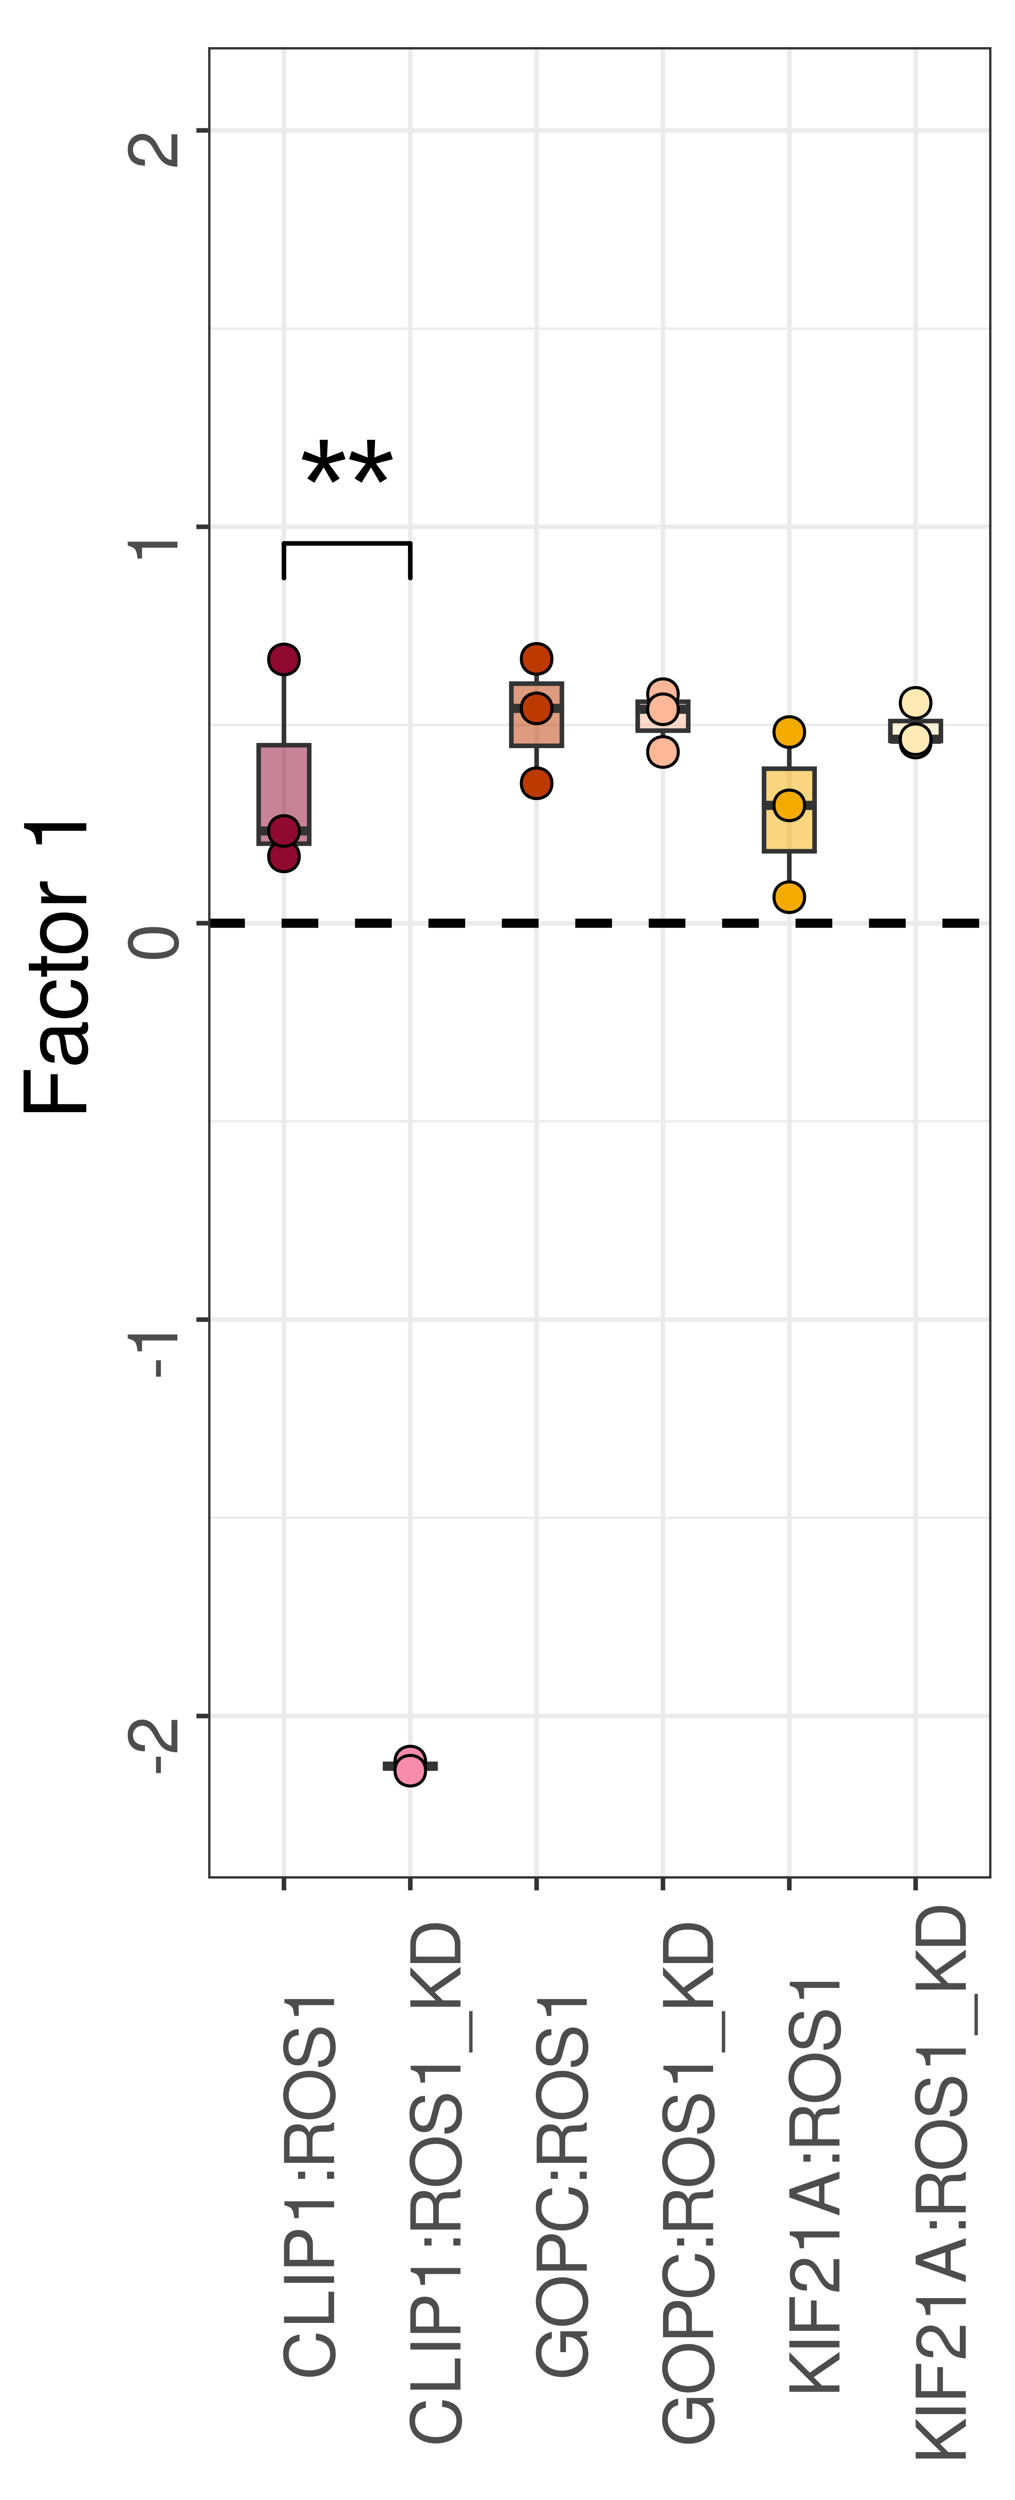 <?xml version="1.0" encoding="UTF-8"?>
<svg xmlns="http://www.w3.org/2000/svg" xmlns:xlink="http://www.w3.org/1999/xlink" width="236pt" height="581pt" viewBox="0 0 236 581" version="1.1">
<defs>
<g>
<symbol overflow="visible" id="glyph0-0">
<path style="stroke:none;" d="M 2.844 -19.578 L 18.484 -19.578 L 18.484 0 L 2.844 0 Z M 3.906 -18.516 L 3.906 -1.062 L 17.422 -1.062 L 17.422 -18.516 Z M 3.906 -18.516 "/>
</symbol>
<symbol overflow="visible" id="glyph0-1">
<path style="stroke:none;" d="M 6.328 -15.484 L 10 -16.906 L 10.625 -15.078 L 6.703 -14.062 L 9.281 -10.594 L 7.625 -9.594 L 5.547 -13.172 L 3.375 -9.609 L 1.719 -10.609 L 4.344 -14.062 L 0.453 -15.078 L 1.078 -16.938 L 4.797 -15.453 L 4.625 -19.578 L 6.516 -19.578 Z M 6.328 -15.484 "/>
</symbol>
<symbol overflow="visible" id="glyph1-0">
<path style="stroke:none;" d=""/>
</symbol>
<symbol overflow="visible" id="glyph1-1">
<path style="stroke:none;" d="M -4.984 -4.547 L -4.984 -0.734 L -3.844 -0.734 L -3.844 -4.547 Z M -4.984 -4.547 "/>
</symbol>
<symbol overflow="visible" id="glyph1-2">
<path style="stroke:none;" d="M -1.391 -8.094 L -1.391 -2.125 C -2.359 -2.266 -2.953 -2.781 -3.812 -4.172 L -4.703 -5.781 C -5.578 -7.359 -6.766 -8.172 -8.188 -8.172 C -9.156 -8.172 -10.047 -7.797 -10.672 -7.125 C -11.281 -6.453 -11.562 -5.609 -11.562 -4.547 C -11.562 -3.109 -11.062 -2.031 -10.062 -1.406 C -9.453 -1.016 -8.734 -0.828 -7.562 -0.797 L -7.562 -2.203 C -8.359 -2.25 -8.812 -2.359 -9.203 -2.547 C -9.906 -2.906 -10.344 -3.641 -10.344 -4.5 C -10.344 -5.781 -9.406 -6.734 -8.156 -6.734 C -7.234 -6.734 -6.438 -6.203 -5.859 -5.203 L -4.984 -3.734 C -3.625 -1.359 -2.547 -0.672 -0.016 -0.547 L -0.016 -8.094 Z M -1.391 -8.094 "/>
</symbol>
<symbol overflow="visible" id="glyph1-3">
<path style="stroke:none;" d="M -8.234 -4.141 L 0 -4.141 L 0 -5.547 L -11.562 -5.547 L -11.562 -4.625 C -9.797 -4.125 -9.547 -3.812 -9.266 -1.625 L -8.234 -1.625 Z M -8.234 -4.141 "/>
</symbol>
<symbol overflow="visible" id="glyph1-4">
<path style="stroke:none;" d="M -11.562 -4.406 C -11.562 -3.344 -11.094 -2.391 -10.297 -1.797 C -9.281 -1.062 -7.75 -0.688 -5.594 -0.688 C -1.703 -0.688 0.375 -1.969 0.375 -4.406 C 0.375 -6.797 -1.703 -8.109 -5.5 -8.109 C -7.75 -8.109 -9.25 -7.766 -10.297 -7.016 C -11.109 -6.422 -11.562 -5.469 -11.562 -4.406 Z M -10.312 -4.406 C -10.312 -5.922 -8.766 -6.672 -5.625 -6.672 C -2.344 -6.672 -0.797 -5.938 -0.797 -4.375 C -0.797 -2.875 -2.406 -2.125 -5.578 -2.125 C -8.766 -2.125 -10.312 -2.875 -10.312 -4.406 Z M -10.312 -4.406 "/>
</symbol>
<symbol overflow="visible" id="glyph1-5">
<path style="stroke:none;" d="M -8.047 -10.594 C -10.609 -10.125 -11.859 -8.656 -11.859 -6.094 C -11.859 -4.531 -11.359 -3.266 -10.406 -2.406 C -9.25 -1.344 -7.578 -0.766 -5.703 -0.766 C -3.781 -0.766 -2.125 -1.359 -0.984 -2.453 C -0.062 -3.359 0.375 -4.516 0.375 -6.031 C 0.375 -8.875 -1.172 -10.484 -4.25 -10.828 L -4.25 -9.297 C -3.453 -9.172 -2.906 -9.016 -2.453 -8.766 C -1.484 -8.281 -0.938 -7.297 -0.938 -6.047 C -0.938 -3.734 -2.797 -2.25 -5.719 -2.25 C -8.703 -2.25 -10.547 -3.641 -10.547 -5.922 C -10.547 -6.859 -10.266 -7.75 -9.812 -8.219 C -9.406 -8.656 -8.922 -8.891 -8.047 -9.078 Z M -8.047 -10.594 "/>
</symbol>
<symbol overflow="visible" id="glyph1-6">
<path style="stroke:none;" d="M -11.656 -2.766 L -11.656 -1.281 L 0 -1.281 L 0 -8.531 L -1.312 -8.531 L -1.312 -2.766 Z M -11.656 -2.766 "/>
</symbol>
<symbol overflow="visible" id="glyph1-7">
<path style="stroke:none;" d="M -11.656 -3.109 L -11.656 -1.594 L 0 -1.594 L 0 -3.109 Z M -11.656 -3.109 "/>
</symbol>
<symbol overflow="visible" id="glyph1-8">
<path style="stroke:none;" d="M -4.938 -2.938 L -4.938 -6.609 C -4.938 -7.516 -5.219 -8.234 -5.781 -8.859 C -6.422 -9.562 -7.172 -9.875 -8.234 -9.875 C -10.438 -9.875 -11.656 -8.578 -11.656 -6.266 L -11.656 -1.453 L 0 -1.453 L 0 -2.938 Z M -6.25 -2.938 L -10.359 -2.938 L -10.359 -6.047 C -10.359 -7.469 -9.578 -8.312 -8.297 -8.312 C -7.031 -8.312 -6.25 -7.469 -6.25 -6.047 Z M -6.25 -2.938 "/>
</symbol>
<symbol overflow="visible" id="glyph1-9">
<path style="stroke:none;" d="M -1.656 -3.422 L -1.656 -1.766 L 0 -1.766 L 0 -3.422 Z M -8.391 -3.422 L -8.391 -1.766 L -6.719 -1.766 L -6.719 -3.422 Z M -8.391 -3.422 "/>
</symbol>
<symbol overflow="visible" id="glyph1-10">
<path style="stroke:none;" d="M -5.031 -2.969 L -5.031 -6.812 C -5.031 -8.141 -4.391 -8.734 -2.938 -8.734 L -1.906 -8.719 C -1.188 -8.719 -0.484 -8.844 0 -9.062 L 0 -10.859 L -0.375 -10.859 C -0.75 -10.297 -1.172 -10.188 -2.719 -10.156 C -4.641 -10.141 -5.219 -9.844 -5.766 -8.578 C -6.422 -9.891 -7.203 -10.422 -8.547 -10.422 C -10.562 -10.422 -11.656 -9.172 -11.656 -6.859 L -11.656 -1.484 L 0 -1.484 L 0 -2.969 Z M -6.344 -2.969 L -10.359 -2.969 L -10.359 -6.578 C -10.359 -7.406 -10.219 -7.891 -9.906 -8.25 C -9.562 -8.656 -9.047 -8.859 -8.359 -8.859 C -6.953 -8.859 -6.344 -8.156 -6.344 -6.578 Z M -6.344 -2.969 "/>
</symbol>
<symbol overflow="visible" id="glyph1-11">
<path style="stroke:none;" d="M -11.859 -6.219 C -11.859 -2.875 -9.391 -0.609 -5.75 -0.609 C -2.078 -0.609 0.375 -2.859 0.375 -6.234 C 0.375 -7.656 -0.062 -8.906 -0.859 -9.859 C -1.938 -11.125 -3.75 -11.875 -5.641 -11.875 C -9.406 -11.875 -11.859 -9.641 -11.859 -6.219 Z M -10.547 -6.219 C -10.547 -8.75 -8.641 -10.391 -5.688 -10.391 C -2.859 -10.391 -0.938 -8.703 -0.938 -6.234 C -0.938 -3.75 -2.859 -2.094 -5.75 -2.094 C -8.625 -2.094 -10.547 -3.75 -10.547 -6.219 Z M -10.547 -6.219 "/>
</symbol>
<symbol overflow="visible" id="glyph1-12">
<path style="stroke:none;" d="M -8.234 -9.531 C -9.047 -9.531 -9.266 -9.484 -9.812 -9.234 C -11.156 -8.594 -11.859 -7.234 -11.859 -5.266 C -11.859 -2.703 -10.547 -1.125 -8.438 -1.125 C -7.016 -1.125 -6.109 -1.875 -5.719 -3.406 L -4.938 -6.297 C -4.562 -7.797 -3.969 -8.453 -3.062 -8.453 C -2.438 -8.453 -1.797 -8.109 -1.438 -7.609 C -1.109 -7.156 -0.938 -6.422 -0.938 -5.469 C -0.938 -4.188 -1.25 -3.344 -1.922 -2.781 C -2.438 -2.359 -2.984 -2.156 -3.719 -2.172 L -3.719 -0.766 C -2.641 -0.781 -1.938 -0.984 -1.297 -1.453 C -0.188 -2.25 0.375 -3.594 0.375 -5.375 C 0.375 -6.766 0.047 -7.906 -0.531 -8.656 C -1.156 -9.438 -2.188 -9.938 -3.203 -9.938 C -4.641 -9.938 -5.703 -9.047 -6.125 -7.453 L -6.906 -4.531 C -7.297 -3.125 -7.75 -2.609 -8.641 -2.609 C -9.828 -2.609 -10.609 -3.641 -10.609 -5.219 C -10.609 -7.078 -9.781 -8.109 -8.234 -8.125 Z M -8.234 -9.531 "/>
</symbol>
<symbol overflow="visible" id="glyph1-13">
<path style="stroke:none;" d="M 2.016 -9.25 L 2.016 0.359 L 2.812 0.359 L 2.812 -9.25 Z M 2.016 -9.25 "/>
</symbol>
<symbol overflow="visible" id="glyph1-14">
<path style="stroke:none;" d="M -4.078 -2.75 L -5.984 -4.656 L 0 -8.766 L 0 -10.531 L -6.906 -5.734 L -11.656 -10.484 L -11.656 -8.562 L -5.766 -2.75 L -11.656 -2.75 L -11.656 -1.266 L 0 -1.266 L 0 -2.75 Z M -4.078 -2.75 "/>
</symbol>
<symbol overflow="visible" id="glyph1-15">
<path style="stroke:none;" d="M 0 -1.422 L 0 -5.922 C 0 -8.859 -2.203 -10.672 -5.844 -10.672 C -9.453 -10.672 -11.656 -8.875 -11.656 -5.922 L -11.656 -1.422 Z M -1.312 -2.906 L -10.359 -2.906 L -10.359 -5.656 C -10.359 -7.969 -8.797 -9.188 -5.828 -9.188 C -2.859 -9.188 -1.312 -7.969 -1.312 -5.656 Z M -1.312 -2.906 "/>
</symbol>
<symbol overflow="visible" id="glyph1-16">
<path style="stroke:none;" d="M -6.156 -11.344 L -6.156 -6.484 L -4.844 -6.484 L -4.844 -10.031 L -4.531 -10.031 C -2.453 -10.031 -0.938 -8.5 -0.938 -6.375 C -0.938 -5.188 -1.375 -4.109 -2.125 -3.422 C -2.953 -2.656 -4.359 -2.188 -5.797 -2.188 C -8.656 -2.188 -10.547 -3.828 -10.547 -6.281 C -10.547 -8.062 -9.625 -9.344 -8.125 -9.656 L -8.125 -11.188 C -10.5 -10.766 -11.859 -8.969 -11.859 -6.297 C -11.859 -4.875 -11.484 -3.734 -10.734 -2.812 C -9.609 -1.453 -7.812 -0.703 -5.719 -0.703 C -2.125 -0.703 0.375 -2.891 0.375 -6.047 C 0.375 -7.625 -0.219 -8.875 -1.484 -10.031 L 0.062 -10.406 L 0.062 -11.344 Z M -6.156 -11.344 "/>
</symbol>
<symbol overflow="visible" id="glyph1-17">
<path style="stroke:none;" d="M -5.312 -2.922 L -5.312 -8.5 L -6.625 -8.5 L -6.625 -2.922 L -10.359 -2.922 L -10.359 -9.266 L -11.656 -9.266 L -11.656 -1.438 L 0 -1.438 L 0 -2.922 Z M -5.312 -2.922 "/>
</symbol>
<symbol overflow="visible" id="glyph1-18">
<path style="stroke:none;" d="M -3.5 -7.578 L 0 -8.781 L 0 -10.453 L -11.656 -6.359 L -11.656 -4.438 L 0 -0.266 L 0 -1.859 L -3.5 -3.094 Z M -4.75 -7.172 L -4.75 -3.453 L -10.062 -5.375 Z M -4.75 -7.172 "/>
</symbol>
<symbol overflow="visible" id="glyph2-0">
<path style="stroke:none;" d=""/>
</symbol>
<symbol overflow="visible" id="glyph2-1">
<path style="stroke:none;" d="M -6.641 -3.656 L -6.641 -10.625 L -8.281 -10.625 L -8.281 -3.656 L -12.938 -3.656 L -12.938 -11.578 L -14.578 -11.578 L -14.578 -1.797 L 0 -1.797 L 0 -3.656 Z M -6.641 -3.656 "/>
</symbol>
<symbol overflow="visible" id="glyph2-2">
<path style="stroke:none;" d="M -0.984 -10.703 C -0.938 -10.516 -0.938 -10.438 -0.938 -10.344 C -0.938 -9.766 -1.234 -9.438 -1.766 -9.438 L -7.922 -9.438 C -9.781 -9.438 -10.781 -8.078 -10.781 -5.5 C -10.781 -3.953 -10.344 -2.734 -9.562 -2.016 C -9.016 -1.547 -8.422 -1.344 -7.375 -1.297 L -7.375 -2.984 C -8.656 -3.125 -9.234 -3.875 -9.234 -5.438 C -9.234 -6.953 -8.688 -7.781 -7.688 -7.781 L -7.234 -7.781 C -6.516 -7.766 -6.266 -7.406 -6.078 -6.047 C -5.781 -3.688 -5.703 -3.312 -5.438 -2.688 C -4.922 -1.453 -4 -0.844 -2.641 -0.844 C -0.734 -0.844 0.453 -2.156 0.453 -4.281 C 0.453 -5.594 0 -6.656 -1.078 -7.844 C 0 -7.953 0.453 -8.484 0.453 -9.562 C 0.453 -9.922 0.422 -10.141 0.281 -10.703 Z M -3.297 -7.781 C -2.734 -7.781 -2.406 -7.625 -1.938 -7.125 C -1.312 -6.438 -1 -5.625 -1 -4.641 C -1 -3.344 -1.625 -2.578 -2.688 -2.578 C -3.781 -2.578 -4.344 -3.297 -4.594 -5.094 C -4.844 -6.875 -4.922 -7.219 -5.188 -7.781 Z M -3.297 -7.781 "/>
</symbol>
<symbol overflow="visible" id="glyph2-3">
<path style="stroke:none;" d="M -6.953 -9.422 C -7.984 -9.344 -8.641 -9.125 -9.219 -8.719 C -10.203 -8 -10.781 -6.734 -10.781 -5.281 C -10.781 -2.438 -8.547 -0.625 -5.062 -0.625 C -1.688 -0.625 0.453 -2.422 0.453 -5.266 C 0.453 -7.766 -1.047 -9.344 -3.594 -9.547 L -3.594 -7.859 C -1.922 -7.578 -1.078 -6.719 -1.078 -5.297 C -1.078 -3.453 -2.578 -2.359 -5.062 -2.359 C -7.688 -2.359 -9.234 -3.438 -9.234 -5.266 C -9.234 -6.656 -8.422 -7.547 -6.953 -7.734 Z M -6.953 -9.422 "/>
</symbol>
<symbol overflow="visible" id="glyph2-4">
<path style="stroke:none;" d="M -10.484 -5.078 L -10.484 -3.359 L -13.359 -3.359 L -13.359 -1.703 L -10.484 -1.703 L -10.484 -0.281 L -9.125 -0.281 L -9.125 -1.703 L -1.203 -1.703 C -0.125 -1.703 0.453 -2.422 0.453 -3.719 C 0.453 -4.156 0.422 -4.516 0.312 -5.078 L -1.078 -5.078 C -1.016 -4.844 -1 -4.625 -1 -4.281 C -1 -3.562 -1.203 -3.359 -1.938 -3.359 L -9.125 -3.359 L -9.125 -5.078 Z M -10.484 -5.078 "/>
</symbol>
<symbol overflow="visible" id="glyph2-5">
<path style="stroke:none;" d="M -10.781 -5.438 C -10.781 -2.484 -8.688 -0.719 -5.156 -0.719 C -1.625 -0.719 0.453 -2.484 0.453 -5.453 C 0.453 -8.422 -1.641 -10.203 -5.078 -10.203 C -8.719 -10.203 -10.781 -8.484 -10.781 -5.438 Z M -9.234 -5.453 C -9.234 -7.344 -7.703 -8.453 -5.094 -8.453 C -2.625 -8.453 -1.078 -7.297 -1.078 -5.453 C -1.078 -3.594 -2.625 -2.453 -5.156 -2.453 C -7.703 -2.453 -9.234 -3.594 -9.234 -5.453 Z M -9.234 -5.453 "/>
</symbol>
<symbol overflow="visible" id="glyph2-6">
<path style="stroke:none;" d="M -10.484 -1.375 L 0 -1.375 L 0 -3.062 L -5.438 -3.062 C -7.953 -3.078 -9.078 -4.125 -9.016 -6.422 L -10.719 -6.422 C -10.766 -6.141 -10.781 -5.984 -10.781 -5.781 C -10.781 -4.703 -10.141 -3.875 -8.578 -2.922 L -10.484 -2.922 Z M -10.484 -1.375 "/>
</symbol>
<symbol overflow="visible" id="glyph2-7">
<path style="stroke:none;" d=""/>
</symbol>
<symbol overflow="visible" id="glyph2-8">
<path style="stroke:none;" d="M -10.297 -5.188 L 0 -5.188 L 0 -6.938 L -14.453 -6.938 L -14.453 -5.781 C -12.234 -5.156 -11.938 -4.766 -11.578 -2.047 L -10.297 -2.047 Z M -10.297 -5.188 "/>
</symbol>
</g>
<clipPath id="clip1">
  <path d="M 48.402 10.957 L 230.523 10.957 L 230.523 436.598 L 48.402 436.598 Z M 48.402 10.957 "/>
</clipPath>
<clipPath id="clip2">
  <path d="M 48.402 352 L 230.523 352 L 230.523 354 L 48.402 354 Z M 48.402 352 "/>
</clipPath>
<clipPath id="clip3">
  <path d="M 48.402 260 L 230.523 260 L 230.523 261 L 48.402 261 Z M 48.402 260 "/>
</clipPath>
<clipPath id="clip4">
  <path d="M 48.402 168 L 230.523 168 L 230.523 169 L 48.402 169 Z M 48.402 168 "/>
</clipPath>
<clipPath id="clip5">
  <path d="M 48.402 76 L 230.523 76 L 230.523 77 L 48.402 77 Z M 48.402 76 "/>
</clipPath>
<clipPath id="clip6">
  <path d="M 48.402 398 L 230.523 398 L 230.523 400 L 48.402 400 Z M 48.402 398 "/>
</clipPath>
<clipPath id="clip7">
  <path d="M 48.402 306 L 230.523 306 L 230.523 308 L 48.402 308 Z M 48.402 306 "/>
</clipPath>
<clipPath id="clip8">
  <path d="M 48.402 214 L 230.523 214 L 230.523 216 L 48.402 216 Z M 48.402 214 "/>
</clipPath>
<clipPath id="clip9">
  <path d="M 48.402 121 L 230.523 121 L 230.523 123 L 48.402 123 Z M 48.402 121 "/>
</clipPath>
<clipPath id="clip10">
  <path d="M 48.402 29 L 230.523 29 L 230.523 31 L 48.402 31 Z M 48.402 29 "/>
</clipPath>
<clipPath id="clip11">
  <path d="M 65 10.957 L 67 10.957 L 67 436.598 L 65 436.598 Z M 65 10.957 "/>
</clipPath>
<clipPath id="clip12">
  <path d="M 94 10.957 L 96 10.957 L 96 436.598 L 94 436.598 Z M 94 10.957 "/>
</clipPath>
<clipPath id="clip13">
  <path d="M 124 10.957 L 126 10.957 L 126 436.598 L 124 436.598 Z M 124 10.957 "/>
</clipPath>
<clipPath id="clip14">
  <path d="M 153 10.957 L 155 10.957 L 155 436.598 L 153 436.598 Z M 153 10.957 "/>
</clipPath>
<clipPath id="clip15">
  <path d="M 182 10.957 L 185 10.957 L 185 436.598 L 182 436.598 Z M 182 10.957 "/>
</clipPath>
<clipPath id="clip16">
  <path d="M 212 10.957 L 214 10.957 L 214 436.598 L 212 436.598 Z M 212 10.957 "/>
</clipPath>
<clipPath id="clip17">
  <path d="M 48.402 213 L 230.523 213 L 230.523 216 L 48.402 216 Z M 48.402 213 "/>
</clipPath>
<clipPath id="clip18">
  <path d="M 48.402 10.957 L 230.523 10.957 L 230.523 436.598 L 48.402 436.598 Z M 48.402 10.957 "/>
</clipPath>
</defs>
<g id="surface741">
<rect x="0" y="0" width="236" height="581" style="fill:rgb(100%,100%,100%);fill-opacity:1;stroke:none;"/>
<rect x="0" y="0" width="236" height="581" style="fill:rgb(100%,100%,100%);fill-opacity:1;stroke:none;"/>
<path style="fill:none;stroke-width:1.067;stroke-linecap:round;stroke-linejoin:round;stroke:rgb(100%,100%,100%);stroke-opacity:1;stroke-miterlimit:10;" d="M 0 581 L 236 581 L 236 0 L 0 0 Z M 0 581 "/>
<g clip-path="url(#clip1)" clip-rule="nonzero">
<path style=" stroke:none;fill-rule:nonzero;fill:rgb(100%,100%,100%);fill-opacity:1;" d="M 48.402 436.598 L 230.523 436.598 L 230.523 10.957 L 48.402 10.957 Z M 48.402 436.598 "/>
</g>
<g clip-path="url(#clip2)" clip-rule="nonzero">
<path style="fill:none;stroke-width:0.533;stroke-linecap:butt;stroke-linejoin:round;stroke:rgb(92.157%,92.157%,92.157%);stroke-opacity:1;stroke-miterlimit:10;" d="M 48.402 352.762 L 230.52 352.762 "/>
</g>
<g clip-path="url(#clip3)" clip-rule="nonzero">
<path style="fill:none;stroke-width:0.533;stroke-linecap:butt;stroke-linejoin:round;stroke:rgb(92.157%,92.157%,92.157%);stroke-opacity:1;stroke-miterlimit:10;" d="M 48.402 260.633 L 230.52 260.633 "/>
</g>
<g clip-path="url(#clip4)" clip-rule="nonzero">
<path style="fill:none;stroke-width:0.533;stroke-linecap:butt;stroke-linejoin:round;stroke:rgb(92.157%,92.157%,92.157%);stroke-opacity:1;stroke-miterlimit:10;" d="M 48.402 168.5 L 230.52 168.5 "/>
</g>
<g clip-path="url(#clip5)" clip-rule="nonzero">
<path style="fill:none;stroke-width:0.533;stroke-linecap:butt;stroke-linejoin:round;stroke:rgb(92.157%,92.157%,92.157%);stroke-opacity:1;stroke-miterlimit:10;" d="M 48.402 76.371 L 230.52 76.371 "/>
</g>
<g clip-path="url(#clip6)" clip-rule="nonzero">
<path style="fill:none;stroke-width:1.067;stroke-linecap:butt;stroke-linejoin:round;stroke:rgb(92.157%,92.157%,92.157%);stroke-opacity:1;stroke-miterlimit:10;" d="M 48.402 398.824 L 230.52 398.824 "/>
</g>
<g clip-path="url(#clip7)" clip-rule="nonzero">
<path style="fill:none;stroke-width:1.067;stroke-linecap:butt;stroke-linejoin:round;stroke:rgb(92.157%,92.157%,92.157%);stroke-opacity:1;stroke-miterlimit:10;" d="M 48.402 306.695 L 230.52 306.695 "/>
</g>
<g clip-path="url(#clip8)" clip-rule="nonzero">
<path style="fill:none;stroke-width:1.067;stroke-linecap:butt;stroke-linejoin:round;stroke:rgb(92.157%,92.157%,92.157%);stroke-opacity:1;stroke-miterlimit:10;" d="M 48.402 214.566 L 230.52 214.566 "/>
</g>
<g clip-path="url(#clip9)" clip-rule="nonzero">
<path style="fill:none;stroke-width:1.067;stroke-linecap:butt;stroke-linejoin:round;stroke:rgb(92.157%,92.157%,92.157%);stroke-opacity:1;stroke-miterlimit:10;" d="M 48.402 122.438 L 230.52 122.438 "/>
</g>
<g clip-path="url(#clip10)" clip-rule="nonzero">
<path style="fill:none;stroke-width:1.067;stroke-linecap:butt;stroke-linejoin:round;stroke:rgb(92.157%,92.157%,92.157%);stroke-opacity:1;stroke-miterlimit:10;" d="M 48.402 30.305 L 230.52 30.305 "/>
</g>
<g clip-path="url(#clip11)" clip-rule="nonzero">
<path style="fill:none;stroke-width:1.067;stroke-linecap:butt;stroke-linejoin:round;stroke:rgb(92.157%,92.157%,92.157%);stroke-opacity:1;stroke-miterlimit:10;" d="M 66.023 436.598 L 66.023 10.957 "/>
</g>
<g clip-path="url(#clip12)" clip-rule="nonzero">
<path style="fill:none;stroke-width:1.067;stroke-linecap:butt;stroke-linejoin:round;stroke:rgb(92.157%,92.157%,92.157%);stroke-opacity:1;stroke-miterlimit:10;" d="M 95.398 436.598 L 95.398 10.957 "/>
</g>
<g clip-path="url(#clip13)" clip-rule="nonzero">
<path style="fill:none;stroke-width:1.067;stroke-linecap:butt;stroke-linejoin:round;stroke:rgb(92.157%,92.157%,92.157%);stroke-opacity:1;stroke-miterlimit:10;" d="M 124.773 436.598 L 124.773 10.957 "/>
</g>
<g clip-path="url(#clip14)" clip-rule="nonzero">
<path style="fill:none;stroke-width:1.067;stroke-linecap:butt;stroke-linejoin:round;stroke:rgb(92.157%,92.157%,92.157%);stroke-opacity:1;stroke-miterlimit:10;" d="M 154.148 436.598 L 154.148 10.957 "/>
</g>
<g clip-path="url(#clip15)" clip-rule="nonzero">
<path style="fill:none;stroke-width:1.067;stroke-linecap:butt;stroke-linejoin:round;stroke:rgb(92.157%,92.157%,92.157%);stroke-opacity:1;stroke-miterlimit:10;" d="M 183.523 436.598 L 183.523 10.957 "/>
</g>
<g clip-path="url(#clip16)" clip-rule="nonzero">
<path style="fill:none;stroke-width:1.067;stroke-linecap:butt;stroke-linejoin:round;stroke:rgb(92.157%,92.157%,92.157%);stroke-opacity:1;stroke-miterlimit:10;" d="M 212.895 436.598 L 212.895 10.957 "/>
</g>
<path style="fill:none;stroke-width:1.067;stroke-linecap:butt;stroke-linejoin:round;stroke:rgb(20%,20%,20%);stroke-opacity:1;stroke-miterlimit:10;" d="M 66.023 173.199 L 66.023 153.266 "/>
<path style="fill:none;stroke-width:1.067;stroke-linecap:butt;stroke-linejoin:round;stroke:rgb(20%,20%,20%);stroke-opacity:1;stroke-miterlimit:10;" d="M 66.023 196.082 L 66.023 199.039 "/>
<path style="fill-rule:nonzero;fill:rgb(56.078%,3.922%,18.039%);fill-opacity:0.502;stroke-width:1.067;stroke-linecap:butt;stroke-linejoin:miter;stroke:rgb(20%,20%,20%);stroke-opacity:1;stroke-miterlimit:10;" d="M 60.148 173.199 L 60.148 196.082 L 71.898 196.082 L 71.898 173.199 Z M 60.148 173.199 "/>
<path style="fill:none;stroke-width:2.134;stroke-linecap:butt;stroke-linejoin:miter;stroke:rgb(20%,20%,20%);stroke-opacity:1;stroke-miterlimit:10;" d="M 60.148 193.129 L 71.898 193.129 "/>
<path style="fill:none;stroke-width:1.067;stroke-linecap:butt;stroke-linejoin:round;stroke:rgb(20%,20%,20%);stroke-opacity:1;stroke-miterlimit:10;" d="M 95.398 409.949 L 95.398 409.418 "/>
<path style="fill:none;stroke-width:1.067;stroke-linecap:butt;stroke-linejoin:round;stroke:rgb(20%,20%,20%);stroke-opacity:1;stroke-miterlimit:10;" d="M 95.398 411.004 L 95.398 411.531 "/>
<path style="fill-rule:nonzero;fill:rgb(96.863%,54.902%,66.667%);fill-opacity:0.502;stroke-width:1.067;stroke-linecap:butt;stroke-linejoin:miter;stroke:rgb(20%,20%,20%);stroke-opacity:1;stroke-miterlimit:10;" d="M 89.523 409.949 L 89.523 411.004 L 101.273 411.004 L 101.273 409.949 Z M 89.523 409.949 "/>
<path style="fill:none;stroke-width:2.134;stroke-linecap:butt;stroke-linejoin:miter;stroke:rgb(20%,20%,20%);stroke-opacity:1;stroke-miterlimit:10;" d="M 89.523 410.477 L 101.273 410.477 "/>
<path style="fill:none;stroke-width:1.067;stroke-linecap:butt;stroke-linejoin:round;stroke:rgb(20%,20%,20%);stroke-opacity:1;stroke-miterlimit:10;" d="M 124.773 158.883 L 124.773 153.133 "/>
<path style="fill:none;stroke-width:1.067;stroke-linecap:butt;stroke-linejoin:round;stroke:rgb(20%,20%,20%);stroke-opacity:1;stroke-miterlimit:10;" d="M 124.773 173.34 L 124.773 182.043 "/>
<path style="fill-rule:nonzero;fill:rgb(74.118%,22.353%,0.784%);fill-opacity:0.502;stroke-width:1.067;stroke-linecap:butt;stroke-linejoin:miter;stroke:rgb(20%,20%,20%);stroke-opacity:1;stroke-miterlimit:10;" d="M 118.898 158.883 L 118.898 173.34 L 130.648 173.34 L 130.648 158.883 Z M 118.898 158.883 "/>
<path style="fill:none;stroke-width:2.134;stroke-linecap:butt;stroke-linejoin:miter;stroke:rgb(20%,20%,20%);stroke-opacity:1;stroke-miterlimit:10;" d="M 118.898 164.633 L 130.648 164.633 "/>
<path style="fill:none;stroke-width:1.067;stroke-linecap:butt;stroke-linejoin:round;stroke:rgb(20%,20%,20%);stroke-opacity:1;stroke-miterlimit:10;" d="M 154.148 163.09 L 154.148 161.336 "/>
<path style="fill:none;stroke-width:1.067;stroke-linecap:butt;stroke-linejoin:round;stroke:rgb(20%,20%,20%);stroke-opacity:1;stroke-miterlimit:10;" d="M 154.148 169.809 L 154.148 174.773 "/>
<path style="fill-rule:nonzero;fill:rgb(99.608%,71.765%,60%);fill-opacity:0.502;stroke-width:1.067;stroke-linecap:butt;stroke-linejoin:miter;stroke:rgb(20%,20%,20%);stroke-opacity:1;stroke-miterlimit:10;" d="M 148.273 163.09 L 148.273 169.809 L 160.023 169.809 L 160.023 163.09 Z M 148.273 163.09 "/>
<path style="fill:none;stroke-width:2.134;stroke-linecap:butt;stroke-linejoin:miter;stroke:rgb(20%,20%,20%);stroke-opacity:1;stroke-miterlimit:10;" d="M 148.273 164.844 L 160.023 164.844 "/>
<path style="fill:none;stroke-width:1.067;stroke-linecap:butt;stroke-linejoin:round;stroke:rgb(20%,20%,20%);stroke-opacity:1;stroke-miterlimit:10;" d="M 183.523 178.656 L 183.523 170.133 "/>
<path style="fill:none;stroke-width:1.067;stroke-linecap:butt;stroke-linejoin:round;stroke:rgb(20%,20%,20%);stroke-opacity:1;stroke-miterlimit:10;" d="M 183.523 197.848 L 183.523 208.52 "/>
<path style="fill-rule:nonzero;fill:rgb(95.294%,67.059%,0%);fill-opacity:0.502;stroke-width:1.067;stroke-linecap:butt;stroke-linejoin:miter;stroke:rgb(20%,20%,20%);stroke-opacity:1;stroke-miterlimit:10;" d="M 177.648 178.656 L 177.648 197.848 L 189.398 197.848 L 189.398 178.656 Z M 177.648 178.656 "/>
<path style="fill:none;stroke-width:2.134;stroke-linecap:butt;stroke-linejoin:miter;stroke:rgb(20%,20%,20%);stroke-opacity:1;stroke-miterlimit:10;" d="M 177.648 187.18 L 189.398 187.18 "/>
<path style="fill:none;stroke-width:1.067;stroke-linecap:butt;stroke-linejoin:round;stroke:rgb(20%,20%,20%);stroke-opacity:1;stroke-miterlimit:10;" d="M 212.895 167.582 L 212.895 163.359 "/>
<path style="fill:none;stroke-width:1.067;stroke-linecap:butt;stroke-linejoin:round;stroke:rgb(20%,20%,20%);stroke-opacity:1;stroke-miterlimit:10;" d="M 212.895 172.191 L 212.895 172.574 "/>
<path style="fill-rule:nonzero;fill:rgb(100%,91.373%,70.98%);fill-opacity:0.502;stroke-width:1.067;stroke-linecap:butt;stroke-linejoin:miter;stroke:rgb(20%,20%,20%);stroke-opacity:1;stroke-miterlimit:10;" d="M 207.02 167.582 L 207.02 172.191 L 218.77 172.191 L 218.77 167.582 Z M 207.02 167.582 "/>
<path style="fill:none;stroke-width:2.134;stroke-linecap:butt;stroke-linejoin:miter;stroke:rgb(20%,20%,20%);stroke-opacity:1;stroke-miterlimit:10;" d="M 207.02 171.809 L 218.77 171.809 "/>
<path style="fill-rule:nonzero;fill:rgb(56.078%,3.922%,18.039%);fill-opacity:1;stroke-width:0.709;stroke-linecap:round;stroke-linejoin:round;stroke:rgb(0%,0%,0%);stroke-opacity:1;stroke-miterlimit:10;" d="M 69.582 153.266 C 69.582 158.008 62.469 158.008 62.469 153.266 C 62.469 148.527 69.582 148.527 69.582 153.266 "/>
<path style="fill-rule:nonzero;fill:rgb(56.078%,3.922%,18.039%);fill-opacity:1;stroke-width:0.709;stroke-linecap:round;stroke-linejoin:round;stroke:rgb(0%,0%,0%);stroke-opacity:1;stroke-miterlimit:10;" d="M 69.582 199.039 C 69.582 203.781 62.469 203.781 62.469 199.039 C 62.469 194.301 69.582 194.301 69.582 199.039 "/>
<path style="fill-rule:nonzero;fill:rgb(56.078%,3.922%,18.039%);fill-opacity:1;stroke-width:0.709;stroke-linecap:round;stroke-linejoin:round;stroke:rgb(0%,0%,0%);stroke-opacity:1;stroke-miterlimit:10;" d="M 69.582 193.129 C 69.582 197.867 62.469 197.867 62.469 193.129 C 62.469 188.387 69.582 188.387 69.582 193.129 "/>
<path style="fill-rule:nonzero;fill:rgb(96.863%,54.902%,66.667%);fill-opacity:1;stroke-width:0.709;stroke-linecap:round;stroke-linejoin:round;stroke:rgb(0%,0%,0%);stroke-opacity:1;stroke-miterlimit:10;" d="M 98.953 409.418 C 98.953 414.16 91.844 414.16 91.844 409.418 C 91.844 404.68 98.953 404.68 98.953 409.418 "/>
<path style="fill-rule:nonzero;fill:rgb(96.863%,54.902%,66.667%);fill-opacity:1;stroke-width:0.709;stroke-linecap:round;stroke-linejoin:round;stroke:rgb(0%,0%,0%);stroke-opacity:1;stroke-miterlimit:10;" d="M 98.953 411.531 C 98.953 416.273 91.844 416.273 91.844 411.531 C 91.844 406.793 98.953 406.793 98.953 411.531 "/>
<path style="fill-rule:nonzero;fill:rgb(74.118%,22.353%,0.784%);fill-opacity:1;stroke-width:0.709;stroke-linecap:round;stroke-linejoin:round;stroke:rgb(0%,0%,0%);stroke-opacity:1;stroke-miterlimit:10;" d="M 128.328 182.043 C 128.328 186.785 121.219 186.785 121.219 182.043 C 121.219 177.301 128.328 177.301 128.328 182.043 "/>
<path style="fill-rule:nonzero;fill:rgb(74.118%,22.353%,0.784%);fill-opacity:1;stroke-width:0.709;stroke-linecap:round;stroke-linejoin:round;stroke:rgb(0%,0%,0%);stroke-opacity:1;stroke-miterlimit:10;" d="M 128.328 153.133 C 128.328 157.871 121.219 157.871 121.219 153.133 C 121.219 148.391 128.328 148.391 128.328 153.133 "/>
<path style="fill-rule:nonzero;fill:rgb(74.118%,22.353%,0.784%);fill-opacity:1;stroke-width:0.709;stroke-linecap:round;stroke-linejoin:round;stroke:rgb(0%,0%,0%);stroke-opacity:1;stroke-miterlimit:10;" d="M 128.328 164.633 C 128.328 169.375 121.219 169.375 121.219 164.633 C 121.219 159.895 128.328 159.895 128.328 164.633 "/>
<path style="fill-rule:nonzero;fill:rgb(99.608%,71.765%,60%);fill-opacity:1;stroke-width:0.709;stroke-linecap:round;stroke-linejoin:round;stroke:rgb(0%,0%,0%);stroke-opacity:1;stroke-miterlimit:10;" d="M 157.703 161.336 C 157.703 166.074 150.594 166.074 150.594 161.336 C 150.594 156.594 157.703 156.594 157.703 161.336 "/>
<path style="fill-rule:nonzero;fill:rgb(99.608%,71.765%,60%);fill-opacity:1;stroke-width:0.709;stroke-linecap:round;stroke-linejoin:round;stroke:rgb(0%,0%,0%);stroke-opacity:1;stroke-miterlimit:10;" d="M 157.703 174.773 C 157.703 179.512 150.594 179.512 150.594 174.773 C 150.594 170.031 157.703 170.031 157.703 174.773 "/>
<path style="fill-rule:nonzero;fill:rgb(99.608%,71.765%,60%);fill-opacity:1;stroke-width:0.709;stroke-linecap:round;stroke-linejoin:round;stroke:rgb(0%,0%,0%);stroke-opacity:1;stroke-miterlimit:10;" d="M 157.703 164.844 C 157.703 169.582 150.594 169.582 150.594 164.844 C 150.594 160.102 157.703 160.102 157.703 164.844 "/>
<path style="fill-rule:nonzero;fill:rgb(95.294%,67.059%,0%);fill-opacity:1;stroke-width:0.709;stroke-linecap:round;stroke-linejoin:round;stroke:rgb(0%,0%,0%);stroke-opacity:1;stroke-miterlimit:10;" d="M 187.078 170.133 C 187.078 174.875 179.965 174.875 179.965 170.133 C 179.965 165.395 187.078 165.395 187.078 170.133 "/>
<path style="fill-rule:nonzero;fill:rgb(95.294%,67.059%,0%);fill-opacity:1;stroke-width:0.709;stroke-linecap:round;stroke-linejoin:round;stroke:rgb(0%,0%,0%);stroke-opacity:1;stroke-miterlimit:10;" d="M 187.078 187.18 C 187.078 191.922 179.965 191.922 179.965 187.18 C 179.965 182.441 187.078 182.441 187.078 187.18 "/>
<path style="fill-rule:nonzero;fill:rgb(95.294%,67.059%,0%);fill-opacity:1;stroke-width:0.709;stroke-linecap:round;stroke-linejoin:round;stroke:rgb(0%,0%,0%);stroke-opacity:1;stroke-miterlimit:10;" d="M 187.078 208.52 C 187.078 213.258 179.965 213.258 179.965 208.52 C 179.965 203.777 187.078 203.777 187.078 208.52 "/>
<path style="fill-rule:nonzero;fill:rgb(100%,91.373%,70.98%);fill-opacity:1;stroke-width:0.709;stroke-linecap:round;stroke-linejoin:round;stroke:rgb(0%,0%,0%);stroke-opacity:1;stroke-miterlimit:10;" d="M 216.453 172.574 C 216.453 177.316 209.34 177.316 209.34 172.574 C 209.34 167.836 216.453 167.836 216.453 172.574 "/>
<path style="fill-rule:nonzero;fill:rgb(100%,91.373%,70.98%);fill-opacity:1;stroke-width:0.709;stroke-linecap:round;stroke-linejoin:round;stroke:rgb(0%,0%,0%);stroke-opacity:1;stroke-miterlimit:10;" d="M 216.453 171.809 C 216.453 176.547 209.34 176.547 209.34 171.809 C 209.34 167.066 216.453 167.066 216.453 171.809 "/>
<path style="fill-rule:nonzero;fill:rgb(100%,91.373%,70.98%);fill-opacity:1;stroke-width:0.709;stroke-linecap:round;stroke-linejoin:round;stroke:rgb(0%,0%,0%);stroke-opacity:1;stroke-miterlimit:10;" d="M 216.453 163.359 C 216.453 168.098 209.34 168.098 209.34 163.359 C 209.34 158.617 216.453 158.617 216.453 163.359 "/>
<g clip-path="url(#clip17)" clip-rule="nonzero">
<path style="fill:none;stroke-width:2.134;stroke-linecap:butt;stroke-linejoin:round;stroke:rgb(0%,0%,0%);stroke-opacity:1;stroke-dasharray:8.536,8.536;stroke-miterlimit:10;" d="M 48.402 214.566 L 230.52 214.566 "/>
</g>
<g style="fill:rgb(0%,0%,0%);fill-opacity:1;">
  <use xlink:href="#glyph0-1" x="69.711" y="121.796"/>
  <use xlink:href="#glyph0-1" x="80.711" y="121.796"/>
</g>
<path style="fill:none;stroke-width:1.067;stroke-linecap:round;stroke-linejoin:round;stroke:rgb(0%,0%,0%);stroke-opacity:1;stroke-miterlimit:10;" d="M 66.023 134.348 L 66.023 126.297 "/>
<path style="fill:none;stroke-width:1.067;stroke-linecap:round;stroke-linejoin:round;stroke:rgb(0%,0%,0%);stroke-opacity:1;stroke-miterlimit:10;" d="M 66.023 126.297 L 95.398 126.297 "/>
<path style="fill:none;stroke-width:1.067;stroke-linecap:round;stroke-linejoin:round;stroke:rgb(0%,0%,0%);stroke-opacity:1;stroke-miterlimit:10;" d="M 95.398 126.297 L 95.398 134.348 "/>
<g clip-path="url(#clip18)" clip-rule="nonzero">
<path style="fill:none;stroke-width:1.067;stroke-linecap:round;stroke-linejoin:round;stroke:rgb(20%,20%,20%);stroke-opacity:1;stroke-miterlimit:10;" d="M 48.402 436.598 L 230.523 436.598 L 230.523 10.957 L 48.402 10.957 Z M 48.402 436.598 "/>
</g>
<g style="fill:rgb(30.196%,30.196%,30.196%);fill-opacity:1;">
  <use xlink:href="#glyph1-1" x="41.258" y="412.824"/>
  <use xlink:href="#glyph1-2" x="41.258" y="407.824"/>
</g>
<g style="fill:rgb(30.196%,30.196%,30.196%);fill-opacity:1;">
  <use xlink:href="#glyph1-1" x="41.258" y="320.695"/>
  <use xlink:href="#glyph1-3" x="41.258" y="315.695"/>
</g>
<g style="fill:rgb(30.196%,30.196%,30.196%);fill-opacity:1;">
  <use xlink:href="#glyph1-4" x="41.258" y="223.566"/>
</g>
<g style="fill:rgb(30.196%,30.196%,30.196%);fill-opacity:1;">
  <use xlink:href="#glyph1-3" x="41.258" y="131.438"/>
</g>
<g style="fill:rgb(30.196%,30.196%,30.196%);fill-opacity:1;">
  <use xlink:href="#glyph1-2" x="41.258" y="39.305"/>
</g>
<path style="fill:none;stroke-width:1.067;stroke-linecap:butt;stroke-linejoin:round;stroke:rgb(20%,20%,20%);stroke-opacity:1;stroke-miterlimit:10;" d="M 45.66 398.824 L 48.402 398.824 "/>
<path style="fill:none;stroke-width:1.067;stroke-linecap:butt;stroke-linejoin:round;stroke:rgb(20%,20%,20%);stroke-opacity:1;stroke-miterlimit:10;" d="M 45.66 306.695 L 48.402 306.695 "/>
<path style="fill:none;stroke-width:1.067;stroke-linecap:butt;stroke-linejoin:round;stroke:rgb(20%,20%,20%);stroke-opacity:1;stroke-miterlimit:10;" d="M 45.66 214.566 L 48.402 214.566 "/>
<path style="fill:none;stroke-width:1.067;stroke-linecap:butt;stroke-linejoin:round;stroke:rgb(20%,20%,20%);stroke-opacity:1;stroke-miterlimit:10;" d="M 45.66 122.438 L 48.402 122.438 "/>
<path style="fill:none;stroke-width:1.067;stroke-linecap:butt;stroke-linejoin:round;stroke:rgb(20%,20%,20%);stroke-opacity:1;stroke-miterlimit:10;" d="M 45.66 30.305 L 48.402 30.305 "/>
<path style="fill:none;stroke-width:1.067;stroke-linecap:butt;stroke-linejoin:round;stroke:rgb(20%,20%,20%);stroke-opacity:1;stroke-miterlimit:10;" d="M 66.023 439.34 L 66.023 436.598 "/>
<path style="fill:none;stroke-width:1.067;stroke-linecap:butt;stroke-linejoin:round;stroke:rgb(20%,20%,20%);stroke-opacity:1;stroke-miterlimit:10;" d="M 95.398 439.34 L 95.398 436.598 "/>
<path style="fill:none;stroke-width:1.067;stroke-linecap:butt;stroke-linejoin:round;stroke:rgb(20%,20%,20%);stroke-opacity:1;stroke-miterlimit:10;" d="M 124.773 439.34 L 124.773 436.598 "/>
<path style="fill:none;stroke-width:1.067;stroke-linecap:butt;stroke-linejoin:round;stroke:rgb(20%,20%,20%);stroke-opacity:1;stroke-miterlimit:10;" d="M 154.148 439.34 L 154.148 436.598 "/>
<path style="fill:none;stroke-width:1.067;stroke-linecap:butt;stroke-linejoin:round;stroke:rgb(20%,20%,20%);stroke-opacity:1;stroke-miterlimit:10;" d="M 183.523 439.34 L 183.523 436.598 "/>
<path style="fill:none;stroke-width:1.067;stroke-linecap:butt;stroke-linejoin:round;stroke:rgb(20%,20%,20%);stroke-opacity:1;stroke-miterlimit:10;" d="M 212.895 439.34 L 212.895 436.598 "/>
<g style="fill:rgb(30.196%,30.196%,30.196%);fill-opacity:1;">
  <use xlink:href="#glyph1-5" x="77.688" y="553.156"/>
  <use xlink:href="#glyph1-6" x="77.688" y="541.156"/>
  <use xlink:href="#glyph1-7" x="77.688" y="532.156"/>
  <use xlink:href="#glyph1-8" x="77.688" y="528.156"/>
  <use xlink:href="#glyph1-3" x="77.688" y="517.156"/>
  <use xlink:href="#glyph1-9" x="77.688" y="508.156"/>
  <use xlink:href="#glyph1-10" x="77.688" y="504.156"/>
  <use xlink:href="#glyph1-11" x="77.688" y="493.156"/>
  <use xlink:href="#glyph1-12" x="77.688" y="481.156"/>
  <use xlink:href="#glyph1-3" x="77.688" y="470.156"/>
</g>
<g style="fill:rgb(30.196%,30.196%,30.196%);fill-opacity:1;">
  <use xlink:href="#glyph1-5" x="107.062" y="568.656"/>
  <use xlink:href="#glyph1-6" x="107.062" y="556.656"/>
  <use xlink:href="#glyph1-7" x="107.062" y="547.656"/>
  <use xlink:href="#glyph1-8" x="107.062" y="543.656"/>
  <use xlink:href="#glyph1-3" x="107.062" y="532.656"/>
  <use xlink:href="#glyph1-9" x="107.062" y="523.656"/>
  <use xlink:href="#glyph1-10" x="107.062" y="519.656"/>
  <use xlink:href="#glyph1-11" x="107.062" y="508.656"/>
  <use xlink:href="#glyph1-12" x="107.062" y="496.656"/>
  <use xlink:href="#glyph1-3" x="107.062" y="485.656"/>
  <use xlink:href="#glyph1-13" x="107.062" y="476.656"/>
  <use xlink:href="#glyph1-14" x="107.062" y="467.656"/>
  <use xlink:href="#glyph1-15" x="107.062" y="457.656"/>
</g>
<g style="fill:rgb(30.196%,30.196%,30.196%);fill-opacity:1;">
  <use xlink:href="#glyph1-16" x="136.438" y="553.156"/>
  <use xlink:href="#glyph1-11" x="136.438" y="541.156"/>
  <use xlink:href="#glyph1-8" x="136.438" y="529.156"/>
  <use xlink:href="#glyph1-5" x="136.438" y="519.156"/>
  <use xlink:href="#glyph1-9" x="136.438" y="508.156"/>
  <use xlink:href="#glyph1-10" x="136.438" y="504.156"/>
  <use xlink:href="#glyph1-11" x="136.438" y="493.156"/>
  <use xlink:href="#glyph1-12" x="136.438" y="481.156"/>
  <use xlink:href="#glyph1-3" x="136.438" y="470.156"/>
</g>
<g style="fill:rgb(30.196%,30.196%,30.196%);fill-opacity:1;">
  <use xlink:href="#glyph1-16" x="165.812" y="568.656"/>
  <use xlink:href="#glyph1-11" x="165.812" y="556.656"/>
  <use xlink:href="#glyph1-8" x="165.812" y="544.656"/>
  <use xlink:href="#glyph1-5" x="165.812" y="534.656"/>
  <use xlink:href="#glyph1-9" x="165.812" y="523.656"/>
  <use xlink:href="#glyph1-10" x="165.812" y="519.656"/>
  <use xlink:href="#glyph1-11" x="165.812" y="508.656"/>
  <use xlink:href="#glyph1-12" x="165.812" y="496.656"/>
  <use xlink:href="#glyph1-3" x="165.812" y="485.656"/>
  <use xlink:href="#glyph1-13" x="165.812" y="476.656"/>
  <use xlink:href="#glyph1-14" x="165.812" y="467.656"/>
  <use xlink:href="#glyph1-15" x="165.812" y="457.656"/>
</g>
<g style="fill:rgb(30.196%,30.196%,30.196%);fill-opacity:1;">
  <use xlink:href="#glyph1-14" x="195.188" y="557.156"/>
  <use xlink:href="#glyph1-7" x="195.188" y="547.156"/>
  <use xlink:href="#glyph1-17" x="195.188" y="543.156"/>
  <use xlink:href="#glyph1-2" x="195.188" y="533.156"/>
  <use xlink:href="#glyph1-3" x="195.188" y="524.156"/>
  <use xlink:href="#glyph1-18" x="195.188" y="515.156"/>
  <use xlink:href="#glyph1-9" x="195.188" y="504.156"/>
  <use xlink:href="#glyph1-10" x="195.188" y="500.156"/>
  <use xlink:href="#glyph1-11" x="195.188" y="489.156"/>
  <use xlink:href="#glyph1-12" x="195.188" y="477.156"/>
  <use xlink:href="#glyph1-3" x="195.188" y="466.156"/>
</g>
<g style="fill:rgb(30.196%,30.196%,30.196%);fill-opacity:1;">
  <use xlink:href="#glyph1-14" x="224.559" y="572.656"/>
  <use xlink:href="#glyph1-7" x="224.559" y="562.656"/>
  <use xlink:href="#glyph1-17" x="224.559" y="558.656"/>
  <use xlink:href="#glyph1-2" x="224.559" y="548.656"/>
  <use xlink:href="#glyph1-3" x="224.559" y="539.656"/>
  <use xlink:href="#glyph1-18" x="224.559" y="530.656"/>
  <use xlink:href="#glyph1-9" x="224.559" y="519.656"/>
  <use xlink:href="#glyph1-10" x="224.559" y="515.656"/>
  <use xlink:href="#glyph1-11" x="224.559" y="504.656"/>
  <use xlink:href="#glyph1-12" x="224.559" y="492.656"/>
  <use xlink:href="#glyph1-3" x="224.559" y="481.656"/>
  <use xlink:href="#glyph1-13" x="224.559" y="472.656"/>
  <use xlink:href="#glyph1-14" x="224.559" y="463.656"/>
  <use xlink:href="#glyph1-15" x="224.559" y="453.656"/>
</g>
<g style="fill:rgb(0%,0%,0%);fill-opacity:1;">
  <use xlink:href="#glyph2-1" x="20.061" y="260.277"/>
  <use xlink:href="#glyph2-2" x="20.061" y="248.277"/>
  <use xlink:href="#glyph2-3" x="20.061" y="237.277"/>
  <use xlink:href="#glyph2-4" x="20.061" y="227.277"/>
  <use xlink:href="#glyph2-5" x="20.061" y="222.277"/>
  <use xlink:href="#glyph2-6" x="20.061" y="211.277"/>
  <use xlink:href="#glyph2-7" x="20.061" y="204.277"/>
  <use xlink:href="#glyph2-8" x="20.061" y="198.277"/>
</g>
</g>
</svg>
